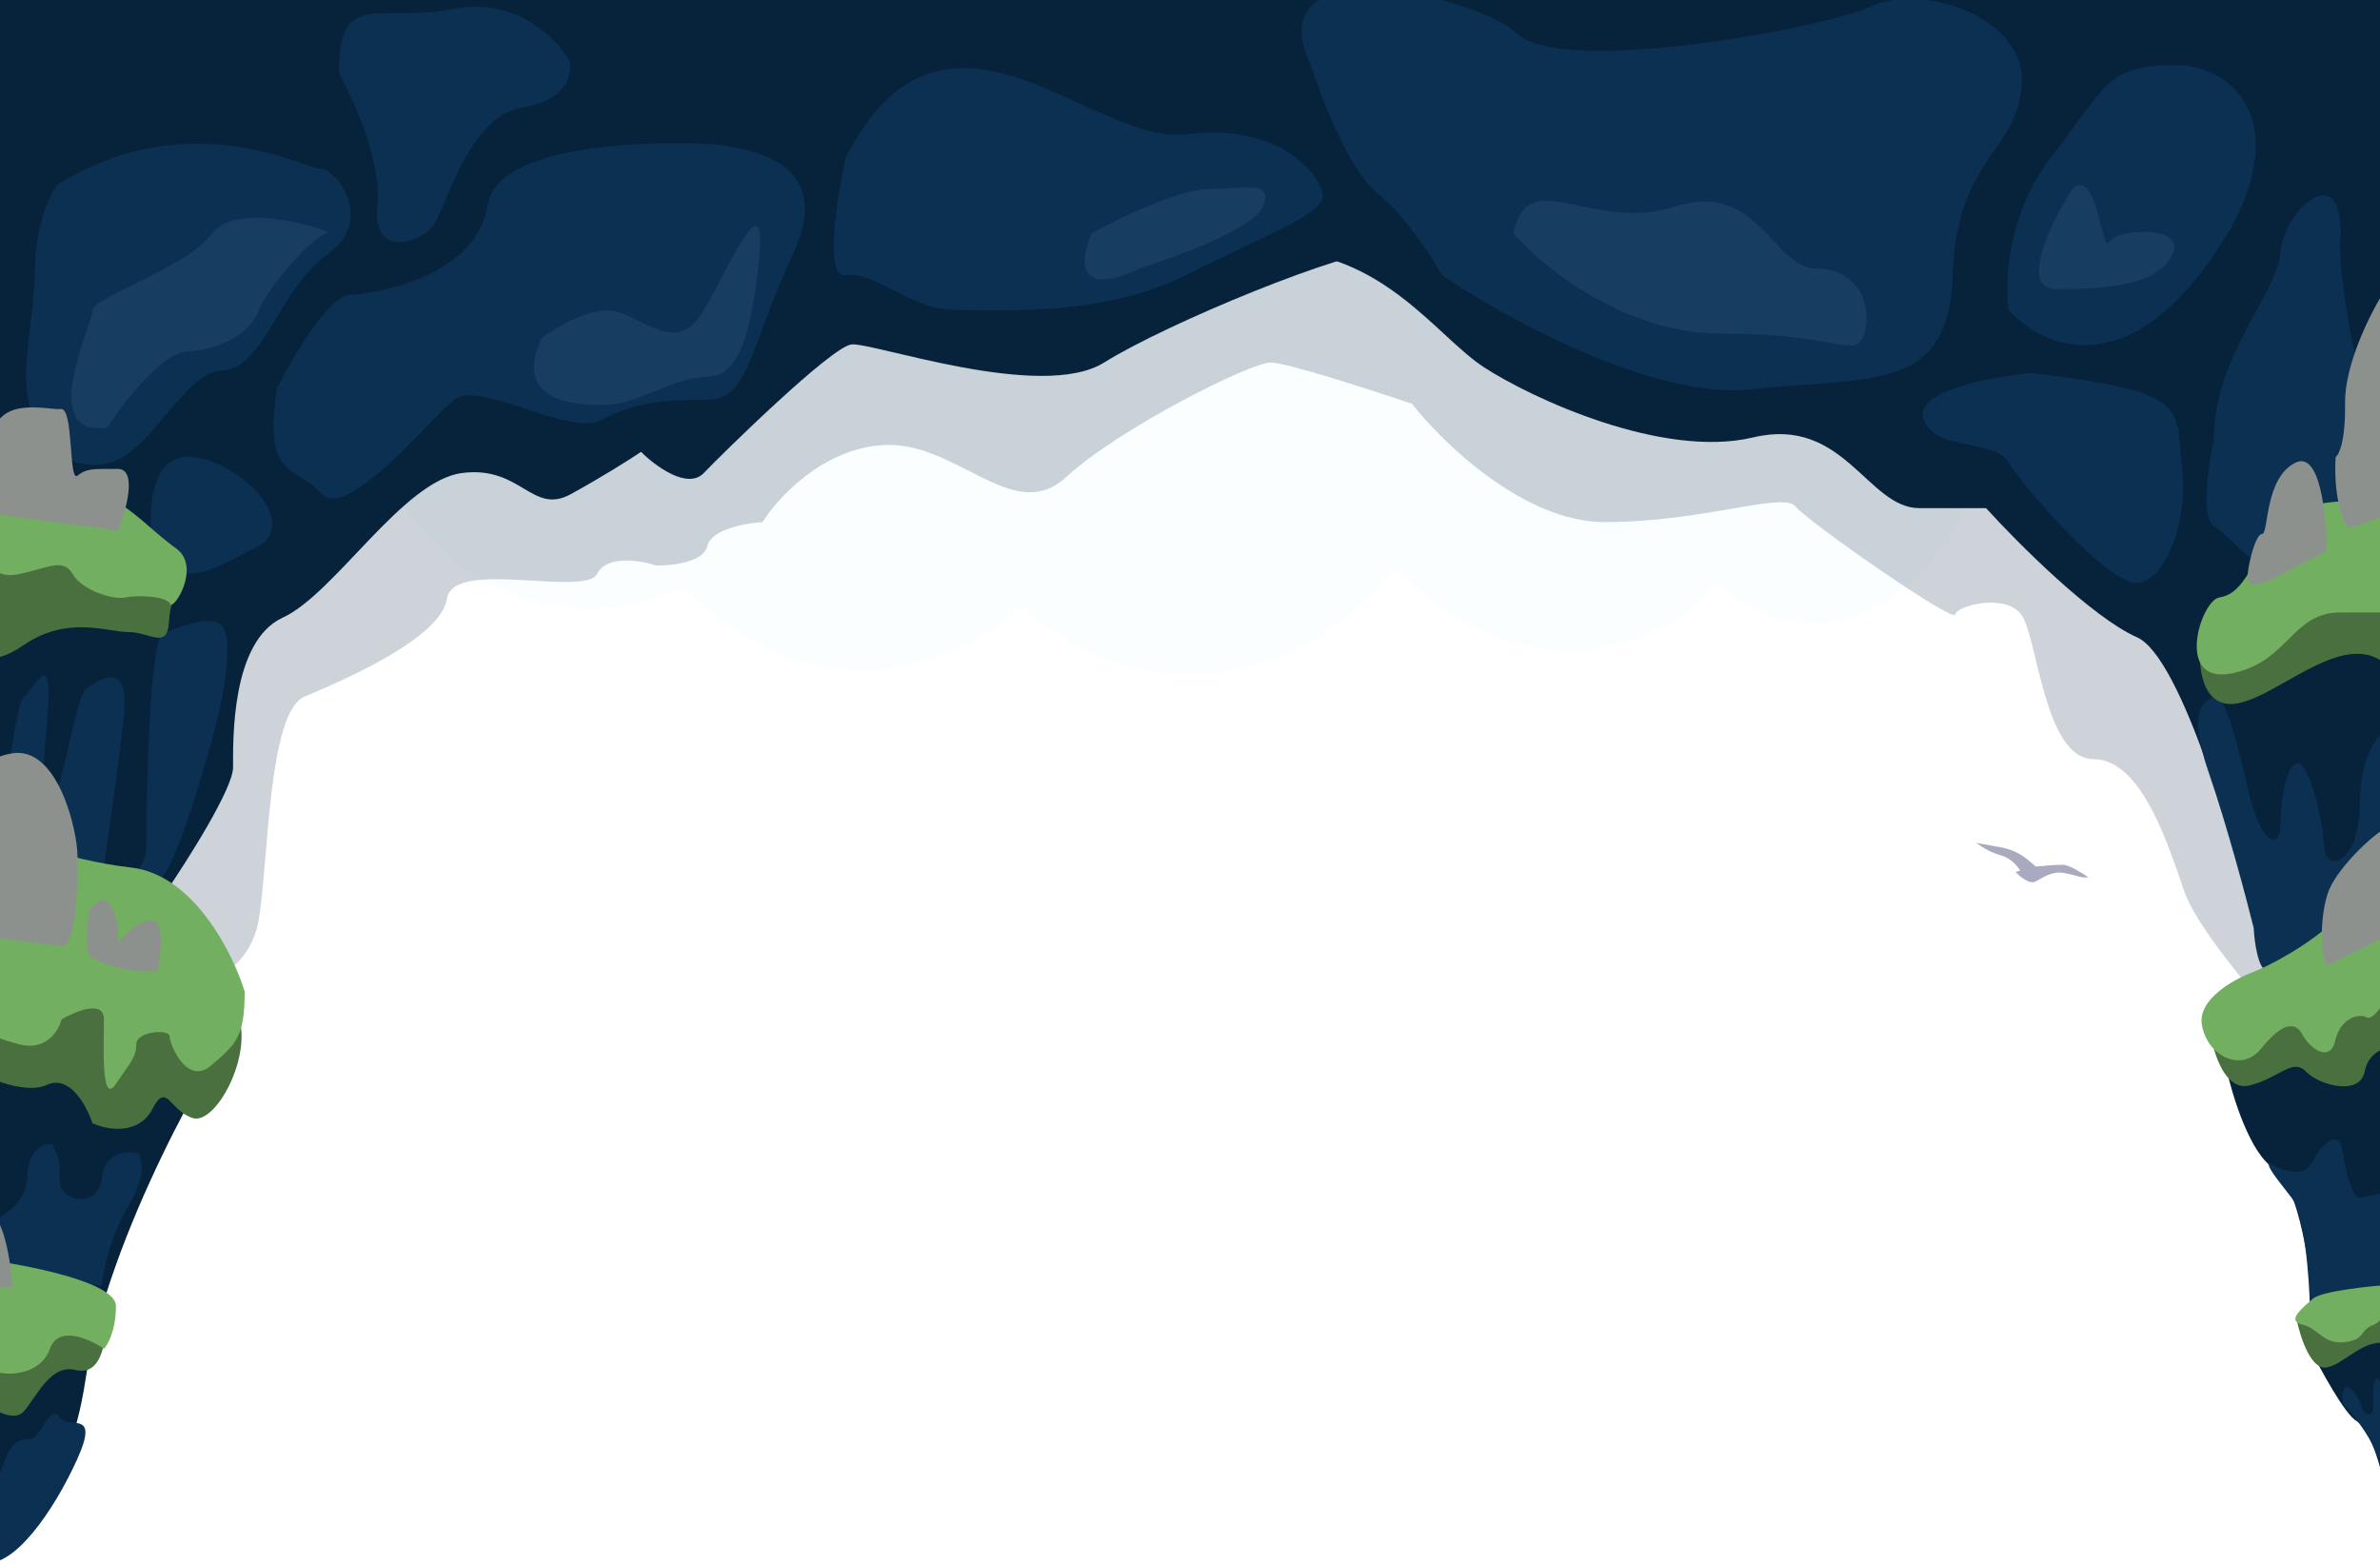 <svg width="1524" height="1002" viewBox="0 0 1524 1002" fill="none" xmlns="http://www.w3.org/2000/svg">
<g clip-path="url(#clip0_1811_6226)">
<g opacity="0.3" filter="url(#filter0_d_1811_6226)">
<path fill-rule="evenodd" clip-rule="evenodd" d="M880.207 350.768C846.923 392.572 800.077 418.661 748.413 418.661C707.828 418.661 670.533 402.561 640.67 375.389C612.091 400.995 576.791 416.156 538.715 416.156C494.907 416.156 455.171 396.087 425.372 363.132C406.937 371.948 386.558 376.85 365.162 376.85C283.759 376.85 218.47 305.894 219.336 218.366C220.201 130.837 286.893 59.881 368.296 59.881C386.038 59.881 403.015 63.252 418.708 69.43C450.062 29.807 494.157 5.084 542.779 5.084C576.786 5.084 608.338 17.178 634.694 38.005C666.571 5.431 707.815 -14.257 752.694 -14.257C800.116 -14.257 843.045 7.725 874.876 43.665C924.026 4.296 993.806 7.123 1051.11 57.387C1065.2 69.749 1077.53 84.098 1087.98 99.81C1106.21 82.746 1128.12 72.773 1151.62 72.773C1213.93 72.773 1263.76 142.934 1262.9 229.481C1262.05 316.028 1210.84 386.188 1148.52 386.188C1125.45 386.188 1104.09 376.571 1086.38 360.065C1037.46 415.974 957.293 419.404 892.89 362.911C888.49 359.051 884.261 354.997 880.207 350.768Z" fill="#EEFBFF"/>
</g>
<path d="M1320.96 553.769C1324.8 553.769 1333.4 559.098 1337.22 561.762C1333.15 562.523 1330.2 560.62 1322.06 559.098C1313.93 557.575 1308.76 561.762 1303.58 564.427C1299.44 566.558 1293.23 561.255 1290.64 558.336L1293.6 557.575C1292.24 555.038 1287.83 549.506 1281.03 547.679C1274.23 545.852 1267.85 541.589 1265.5 539.686C1265.87 539.812 1269.28 540.523 1279.92 542.35C1293.23 544.634 1298.04 550.343 1303.58 554.911C1306.91 554.53 1316.15 553.769 1320.96 553.769Z" fill="#292C63" fill-opacity="0.4"/>
<path opacity="0.2" d="M165.735 588.626C160.719 618.255 137.328 628.528 126.259 629.961H81.211L53.346 110.132H1425.24L1487.47 571.1L1456.58 651.125C1440.48 633.488 1406.38 592.793 1398.76 571.1C1389.24 543.984 1372.06 486.115 1340.48 486.115C1308.9 486.115 1304.72 407.413 1294.27 393.525C1283.82 379.636 1252.94 387.903 1252.01 393.525C1251.08 399.146 1157.96 334.333 1149.84 324.413C1141.71 314.492 1091.55 334.333 1027.46 334.333C976.191 334.333 923.897 283.849 904.16 258.607C878.229 249.789 823.815 232.153 813.598 232.153C800.827 232.153 716.767 274.15 682.632 305.564C648.497 336.979 612.273 281.425 564.438 285.062C526.17 287.972 497.716 319.122 488.273 334.333C477.514 334.995 455.392 338.963 452.977 349.545C450.562 360.126 430.144 362.331 420.236 362.11C410.174 358.804 388.516 355.232 382.386 367.401C374.723 382.613 290.199 357.481 286.251 383.274C282.304 409.067 218.446 436.183 194.993 446.103C171.54 456.024 172.005 551.59 165.735 588.626Z" fill="#07233C"/>
<path d="M1368.35 408.075C1397.15 420.773 1432.83 545.637 1447.07 606.483C1474.19 677.91 1509.92 657.407 1524.4 638.228L1524.4 -27.733L872.121 -36C829.317 -1.94 758.478 160.395 814.766 160.395C885.125 160.395 919.724 215.288 950.144 235.129C980.563 254.97 1064.62 293.99 1122.67 280.102C1180.73 266.213 1195.82 325.405 1229.03 325.405H1271.75C1291.96 347.671 1339.56 395.377 1368.35 408.075Z" fill="#07233C"/>
<path d="M54.738 883.592C43.407 958.987 8.219 986.874 -7.958 991.394L-0.76 -34.685H925.987C923.51 -2.609 912.89 159.733 890.227 159.733C861.897 159.733 747.186 207.02 707.014 232.152C666.842 257.284 558.168 218.925 545.164 220.578C532.16 222.232 463.659 289.36 450.655 302.918C440.252 313.764 419.539 298.398 410.483 289.36C403.749 293.879 385.311 305.629 365.434 316.475C340.588 330.033 333.622 297.957 295.771 302.918C257.921 307.878 214.266 380.297 181.06 395.508C147.854 410.719 149.248 474.541 149.248 491.405C149.248 504.897 120.144 550.817 105.592 572.091C123.318 597.884 156.864 651.521 149.248 659.721C139.727 669.972 68.903 789.348 54.738 883.592Z" fill="#07233C"/>
<path d="M1456.37 748.344C1440.95 739.35 1429.51 702.049 1425.71 684.523C1436.12 655.423 1498.47 629.63 1528.35 620.371L1534.16 844.903H1482.61C1480.28 816.464 1471.79 757.339 1456.37 748.344Z" fill="#07233C"/>
<path d="M1509.08 910.047C1501.65 906.079 1485.55 876.428 1478.43 862.098L1534.16 855.154L1545.53 979.159C1539.81 981.143 1528.35 981.474 1528.35 966.924C1528.35 948.736 1518.37 915.007 1509.08 910.047Z" fill="#07233C"/>
<path d="M22.462 170.976C23.019 143.199 32.137 124.35 36.626 118.398C120.686 65.82 195.922 108.147 205.442 108.147C214.963 108.147 240.738 140.553 209.854 162.709C178.97 184.864 168.521 236.12 142.746 237.112C116.971 238.104 96.304 291.674 68.207 296.965C40.109 302.256 22.462 279.108 18.05 255.961C13.638 232.813 21.765 205.697 22.462 170.976Z" fill="#0B3052"/>
<path d="M223.787 188.832C210.226 189.626 187.175 229.065 177.345 248.686C168.394 308.539 189.188 296.965 205.442 315.814C221.697 334.663 274.641 268.857 290.895 255.961C307.15 243.064 364.738 280.1 385.404 268.857C406.071 257.614 425.112 255.961 452.513 255.961C479.913 255.961 478.985 224.546 507.778 162.709C536.572 100.872 474.573 95.581 464.123 93.266C453.674 90.951 319.689 84.999 312.258 131.294C304.828 177.589 240.738 187.84 223.787 188.832Z" fill="#0B3052"/>
<path d="M541.681 176.267C527.563 178.648 535.798 126.775 541.681 100.541C605.074 -22.472 698.654 93.266 759.261 85.991C819.867 78.716 844.017 111.123 847.036 123.689C850.055 136.254 813.133 149.151 759.261 176.267C705.388 203.382 635.958 198.422 610.183 198.422C584.407 198.422 559.329 173.291 541.681 176.267Z" fill="#0B3052"/>
<path d="M881.867 123.689C864.219 109.668 846.184 63.174 839.373 41.679C803.148 -34.074 943.635 -4.616 971.964 21.839C1000.29 48.293 1164.7 19.193 1198.37 3.982C1232.04 -11.229 1298.91 11.588 1294.5 55.568C1290.09 99.549 1253.17 100.541 1250.38 176.267C1247.6 251.992 1199.06 240.749 1121.27 249.347C1059.04 256.225 963.45 203.493 923.433 176.267C916.931 164.583 899.515 137.709 881.867 123.689Z" fill="#0B3052"/>
<path d="M1313.54 100.541C1285.49 136.519 1283.59 180.786 1286.14 198.422C1304.41 219.586 1354.37 244.784 1408.05 176.267C1475.16 90.621 1437.08 41.679 1392.73 41.679C1348.38 41.679 1348.61 55.568 1313.54 100.541Z" fill="#0B3052"/>
<path d="M1231.57 267.865C1226 250.405 1275.54 241.19 1301 238.765C1403.64 251.331 1392.73 260.26 1397.14 298.288C1401.55 336.316 1385.53 373.352 1367.65 373.352C1349.77 373.352 1294.5 311.184 1286.14 295.973C1277.78 280.762 1238.54 289.69 1231.57 267.865Z" fill="#0B3052"/>
<path d="M1417.57 336.647C1409.03 331.62 1414.01 298.178 1417.57 282.084C1417.57 227.522 1457.75 189.494 1460.3 161.386C1462.85 133.278 1501.17 100.541 1498.61 152.788C1496.57 194.586 1522.69 292.776 1536 336.647C1511.39 341.276 1460.21 352.056 1452.4 358.141C1442.65 365.747 1428.26 342.93 1417.57 336.647Z" fill="#0B3052"/>
<path d="M241.667 131.294C244.453 103.517 226.418 63.505 217.053 46.971C217.053 -7.922 241.667 15.226 290.895 5.636C330.278 -2.036 356.533 24.705 364.738 39.035C366.595 47.081 363.205 64.298 334.783 68.796C299.255 74.417 285.09 135.262 276.963 145.183C268.835 155.103 238.184 166.016 241.667 131.294Z" fill="#0B3052"/>
<path d="M15.495 446.102C10.294 450.335 2.956 509.592 -0.063 538.692C5.046 586.972 88.873 571.43 100.716 564.816C112.559 558.202 132.993 484.791 138.798 461.974C144.604 439.158 149.248 405.759 141.353 399.807C133.457 393.854 113.023 402.121 104.431 405.759C95.84 409.396 93.75 504.632 93.75 538.692C93.75 565.94 75.637 560.186 66.581 553.904C69.6 534.173 76.38 487.371 79.353 458.006C83.068 421.301 63.33 435.851 55.667 440.48C48.005 445.11 39.413 513.891 31.053 515.875C22.694 517.859 30.357 473.879 31.053 446.102C31.75 418.325 21.997 440.811 15.495 446.102Z" fill="#0B3052"/>
<path d="M17.353 754.296C16.796 772.814 -3.004 782.293 -12.834 784.718L-18.175 816.464L65.188 823.408C65.885 814.7 70.25 792.324 82.139 772.483C94.028 752.642 90.963 741.509 87.945 738.423C81.056 736.88 66.86 737.894 65.188 754.296C63.098 774.798 36.858 769.838 38.02 754.296C39.181 738.754 34.304 736.77 34.304 733.794C34.304 730.817 18.05 731.148 17.353 754.296Z" fill="#0B3052"/>
<path d="M2.027 938.154C-2.431 952.175 -9.738 951.712 -12.834 949.728C-26.198 957.333 -28.16 997.676 -9.583 1000.65C8.993 1003.63 34.304 967.915 49.398 934.516C64.491 901.118 43.128 916.329 38.02 907.401C32.911 898.472 25.48 920.628 20.14 921.289C14.799 921.951 7.6 920.628 2.027 938.154Z" fill="#0B3052"/>
<path d="M123.937 292.666C98.115 289.227 95.221 322.979 97.001 340.284C109.076 383.603 133.69 365.416 163.413 350.866C193.135 336.316 156.214 296.965 123.937 292.666Z" fill="#0B3052"/>
<path d="M1511.15 514.222C1511.15 483.27 1523.07 470.021 1529.03 467.265C1529.03 503.42 1528.76 578.771 1527.64 590.94C1526.25 606.151 1460.3 622.024 1452.4 622.024C1446.09 622.024 1443.58 603.506 1443.12 594.247C1438.4 575.177 1426.03 528.573 1414.32 494.712C1399.69 452.385 1412.47 448.417 1417.57 446.432C1422.68 444.448 1428.95 458.668 1438.7 502.317C1448.46 545.967 1460.3 541.668 1460.3 528.772C1460.3 515.875 1462.85 492.728 1470.29 489.09C1477.72 485.453 1487.24 523.15 1488.17 541.668C1489.09 560.186 1511.15 552.911 1511.15 514.222Z" fill="#0B3052"/>
<path d="M1480.73 744.045C1474.79 755.685 1459.37 748.895 1452.4 744.045C1452.4 748.344 1456.58 752.973 1467.27 766.862C1475.81 777.972 1478.72 818.668 1479.11 837.627C1491.57 836.084 1517.84 832.998 1523.23 832.998C1528.62 832.998 1534.3 824.62 1536.46 820.432C1537.01 804.669 1537.77 771.888 1536.46 766.862C1534.84 760.579 1517.19 766.2 1511.15 766.862C1505.27 767.506 1501.37 745.24 1499.67 735.53L1499.54 734.786C1497.92 725.527 1488.17 729.495 1480.73 744.045Z" fill="#0B3052"/>
<path d="M1528.8 909.054C1530.29 916.99 1538.24 913.904 1542.04 911.369L1550.4 978.828C1551.71 979.599 1551.56 981.473 1540.41 982.796C1526.48 984.449 1528.8 966.923 1525.78 944.768C1522.76 922.612 1503.49 902.771 1501.17 899.795C1498.91 896.901 1500.17 892.443 1501.09 889.158L1501.17 888.883C1502.1 885.576 1509.99 892.52 1511.85 899.795C1513.71 907.07 1518.58 907.401 1519.51 902.771C1520.44 898.142 1518.12 889.213 1521.14 883.261C1524.16 877.309 1526.94 899.134 1528.8 909.054Z" fill="#0B3052"/>
<path d="M392.137 199.085C376.904 196.969 355.603 209.888 346.856 216.612C325.957 261.254 377.275 259.931 392.137 258.939C406.998 257.946 434.863 241.412 450.421 241.412C465.979 241.412 478.286 233.807 485.485 171.97C492.683 110.132 467.837 169.324 450.421 199.085C433.006 228.847 411.178 201.731 392.137 199.085Z" fill="#173D61"/>
<path d="M119.291 225.209C103.315 226.267 78.887 258.057 68.67 273.819C23.389 280.102 59.149 208.014 59.149 199.085C59.149 190.157 119.291 171.97 135.778 149.483C152.265 126.997 217.748 149.483 209.853 149.483C201.958 149.483 171.538 183.213 165.501 199.085C159.464 214.958 139.261 223.886 119.291 225.209Z" fill="#173D61"/>
<path d="M773.889 121.045C754.94 121.045 715.991 140.004 698.885 149.483C683.466 188.107 712.895 180.567 729.537 171.97C753.609 164.474 803.147 146.044 808.72 132.288C815.686 115.093 797.574 121.045 773.889 121.045Z" fill="#173D61"/>
<path d="M1102.46 213.635C1040.05 213.635 987.598 170.867 969.176 149.483C978 104.18 1019.8 149.483 1072.74 132.288C1125.69 115.093 1135.44 171.97 1162.84 171.97C1190.24 171.97 1199.3 196.44 1193.72 213.635C1188.15 230.831 1180.49 213.635 1102.46 213.635Z" fill="#173D61"/>
<path d="M1317.03 185.197C1292.32 185.197 1313.39 142.429 1327.01 121.045C1342.8 106.165 1345.82 163.372 1350.7 154.774C1355.57 146.177 1400.62 143.862 1390.87 163.372C1381.12 182.882 1347.91 185.197 1317.03 185.197Z" fill="#173D61"/>
<path d="M15.263 413.035C-7.214 428.379 -15.311 419.428 -16.549 413.035V325.735C-8.112 330.475 16.703 339.029 48.469 335.325C80.236 331.622 104.974 367.181 113.256 382.943C111.011 386.029 109.076 385.059 108.147 398.816C106.986 416.011 95.84 404.768 82.372 404.768C68.904 404.768 43.361 393.856 15.263 413.035Z" fill="#4B703F"/>
<path d="M29.893 694.774C15.031 701.653 -13.918 688.161 -26.534 680.555L-16.549 597.224C35.466 603.837 142.05 623.546 152.267 649.471C162.484 675.397 138.102 720.898 123.241 715.938C108.379 710.978 106.8 692.526 97.698 709.986C88.595 727.446 68.207 723.433 59.151 719.245C55.59 708.222 44.754 687.896 29.893 694.774Z" fill="#4B703F"/>
<path d="M15.263 903.764C8.204 911.965 -8.886 900.347 -16.549 893.513C-16.549 858.064 -2.771 848.32 4.117 847.879C25.326 843.801 67.743 838.091 67.743 847.879C67.743 860.115 64.492 881.278 48.469 877.31C32.447 873.342 24.087 893.513 15.263 903.764Z" fill="#4B703F"/>
<path d="M1432.9 450.402C1409.86 454.634 1407.36 426.593 1408.98 412.043L1463.55 373.353H1533.21C1542.04 404.327 1554.39 459.264 1533.21 431.222C1506.74 396.17 1461.69 445.111 1432.9 450.402Z" fill="#4B703F"/>
<path d="M1440.33 695.105C1425.1 698.809 1417.57 675.044 1415.72 662.698L1525.78 605.491L1533.21 670.304C1527.87 670.304 1516.59 673.479 1514.17 686.177C1511.15 702.049 1485.15 695.105 1476.55 686.177C1467.96 677.248 1459.37 690.476 1440.33 695.105Z" fill="#4B703F"/>
<path d="M1490.02 875.656C1480.18 877.773 1473.23 857.138 1470.98 846.557L1525.78 831.676C1532.59 843.029 1543.01 864.744 1530.2 860.776C1514.17 855.816 1502.33 873.011 1490.02 875.656Z" fill="#4B703F"/>
<path d="M83.996 555.557C123.936 560.055 149.092 610.34 156.677 634.921C156.677 664.682 150.872 668.65 135.314 682.208C119.756 695.766 108.61 668.65 108.61 663.69C108.61 658.73 87.247 660.383 87.247 668.65C87.247 676.917 83.996 679.562 74.243 694.112C64.49 708.662 66.58 668.65 66.58 652.777C66.58 640.079 48.468 647.487 39.412 652.777C37.632 660.052 29.613 673.412 11.779 668.65C-6.055 663.888 -21.504 656.084 -27 652.777L-20.963 526.458C-2.618 534.284 44.056 551.06 83.996 555.557Z" fill="#73AF60"/>
<path d="M74.243 836.305C74.243 820.961 16.655 809.85 -12.139 806.213C-15.08 825.392 -19.198 865.669 -12.139 873.341C-3.315 882.931 25.247 882.931 31.981 863.751C37.368 848.408 57.292 857.358 66.58 863.751C69.135 860.996 74.243 851.648 74.243 836.305Z" fill="#73AF60"/>
<path d="M11.779 367.731C-4.383 371.17 -10.9 358.141 -12.139 351.197L-7.494 301.926C11.315 304.792 52.462 311.912 66.58 317.468C84.228 324.412 96.535 339.623 112.79 351.197C129.044 362.771 111.164 391.54 108.842 386.58C106.52 381.62 87.711 380.958 80.281 382.612C72.85 384.265 52.88 378.313 46.61 367.731C40.341 357.149 31.981 363.432 11.779 367.731Z" fill="#73AF60"/>
<path d="M1454.03 341.607C1466.66 317.798 1509.91 319.342 1529.96 323.089L1548.31 392.201H1498.61C1467.27 392.201 1465.64 423.947 1428.95 431.222C1392.26 438.497 1409.21 384.596 1421.06 382.612C1432.9 380.628 1438.24 371.369 1454.03 341.607Z" fill="#73AF60"/>
<path d="M1498.61 586.311C1519.05 566.734 1528.03 578.154 1529.96 586.311L1528.1 639.22C1525.39 644.18 1519.05 653.571 1515.33 651.455C1510.69 648.809 1498.61 651.785 1495.36 666.335C1492.11 680.885 1479.11 671.626 1474.23 662.367C1469.35 653.108 1460.3 656.084 1447.76 671.626C1435.22 687.168 1413.16 676.256 1409.91 656.084C1407.31 639.947 1430.34 627.095 1442.19 622.686C1452.48 618.717 1478.18 605.887 1498.61 586.311Z" fill="#73AF60"/>
<path d="M1480.97 831.675C1486.35 826.914 1515.87 823.739 1529.96 822.747C1530.04 830.022 1528.2 845.299 1520.21 848.209C1510.22 851.847 1515.33 857.799 1501.4 859.452C1487.47 861.106 1484.68 850.524 1474.23 848.209C1463.78 845.895 1474.23 837.628 1480.97 831.675Z" fill="#73AF60"/>
<path d="M56.828 336.978C49.397 336.449 14.566 331.687 -1.921 329.373C-6.798 328.691 -6.798 315.484 -5.404 283.739C-4.011 251.993 30.588 262.906 38.948 261.914C47.307 260.922 43.824 309.201 49.629 304.572C55.434 299.942 59.382 300.273 75.404 300.273C88.222 300.273 80.745 327.168 75.404 340.616C72.308 339.624 64.258 337.507 56.828 336.978Z" fill="#8D918D"/>
<path d="M38.948 605.821C30.402 605.027 -5.482 600.2 -22.355 597.885V514.884C-22.355 505.845 -16.411 486.71 7.367 482.477C37.09 477.187 49.629 532.079 49.629 548.283C49.629 564.486 49.629 606.813 38.948 605.821Z" fill="#8D918D"/>
<path d="M56.828 611.112C54.599 606.35 55.899 591.051 56.828 583.996C71.689 562.171 76.798 595.239 75.404 601.853C74.011 608.467 83.3 590.94 95.839 589.287C105.87 587.964 103.27 610.561 100.715 622.024H87.479C78.191 620.371 59.057 615.874 56.828 611.112Z" fill="#8D918D"/>
<path d="M8.064 824.401H-16.782C-18.098 808.528 -18.176 776.783 -7.959 776.783C2.259 776.783 6.98 808.528 8.064 824.401Z" fill="#8D918D"/>
<path d="M1489.79 352.851L1454.96 371.038C1449.85 373.243 1439.54 376.329 1439.17 371.038C1438.7 364.425 1444.04 341.938 1448.46 341.938C1452.87 341.938 1449.85 306.225 1469.82 296.304C1485.8 288.368 1489.79 330.695 1489.79 352.851Z" fill="#8D918D"/>
<path d="M1548.77 323.42L1503.95 338.301C1495.41 326.661 1494.82 303.028 1495.6 292.667C1497.76 291.234 1502 282.35 1501.63 258.276C1501.26 234.203 1517.11 202.171 1525.09 189.164L1548.77 323.42Z" fill="#8D918D"/>
<path d="M1529.96 598.877L1489.79 618.387C1484.45 606.813 1486.75 580.768 1491.42 569.777C1498.15 553.904 1522.76 531.087 1529.96 529.434V598.877Z" fill="#8D918D"/>
</g>
<defs>
<filter id="filter0_d_1811_6226" x="219.327" y="-14.257" width="1056.45" height="445.785" filterUnits="userSpaceOnUse" color-interpolation-filters="sRGB">
<feFlood flood-opacity="0" result="BackgroundImageFix"/>
<feColorMatrix in="SourceAlpha" type="matrix" values="0 0 0 0 0 0 0 0 0 0 0 0 0 0 0 0 0 0 127 0" result="hardAlpha"/>
<feOffset dx="12.867" dy="12.867"/>
<feComposite in2="hardAlpha" operator="out"/>
<feColorMatrix type="matrix" values="0 0 0 0 0 0 0 0 0 0 0 0 0 0 0 0 0 0 0.25 0"/>
<feBlend mode="normal" in2="BackgroundImageFix" result="effect1_dropShadow_1811_6226"/>
<feBlend mode="normal" in="SourceGraphic" in2="effect1_dropShadow_1811_6226" result="shape"/>
</filter>
<clipPath id="clip0_1811_6226">
<rect width="1524" height="1001.37" fill="white"/>
</clipPath>
</defs>
</svg>
